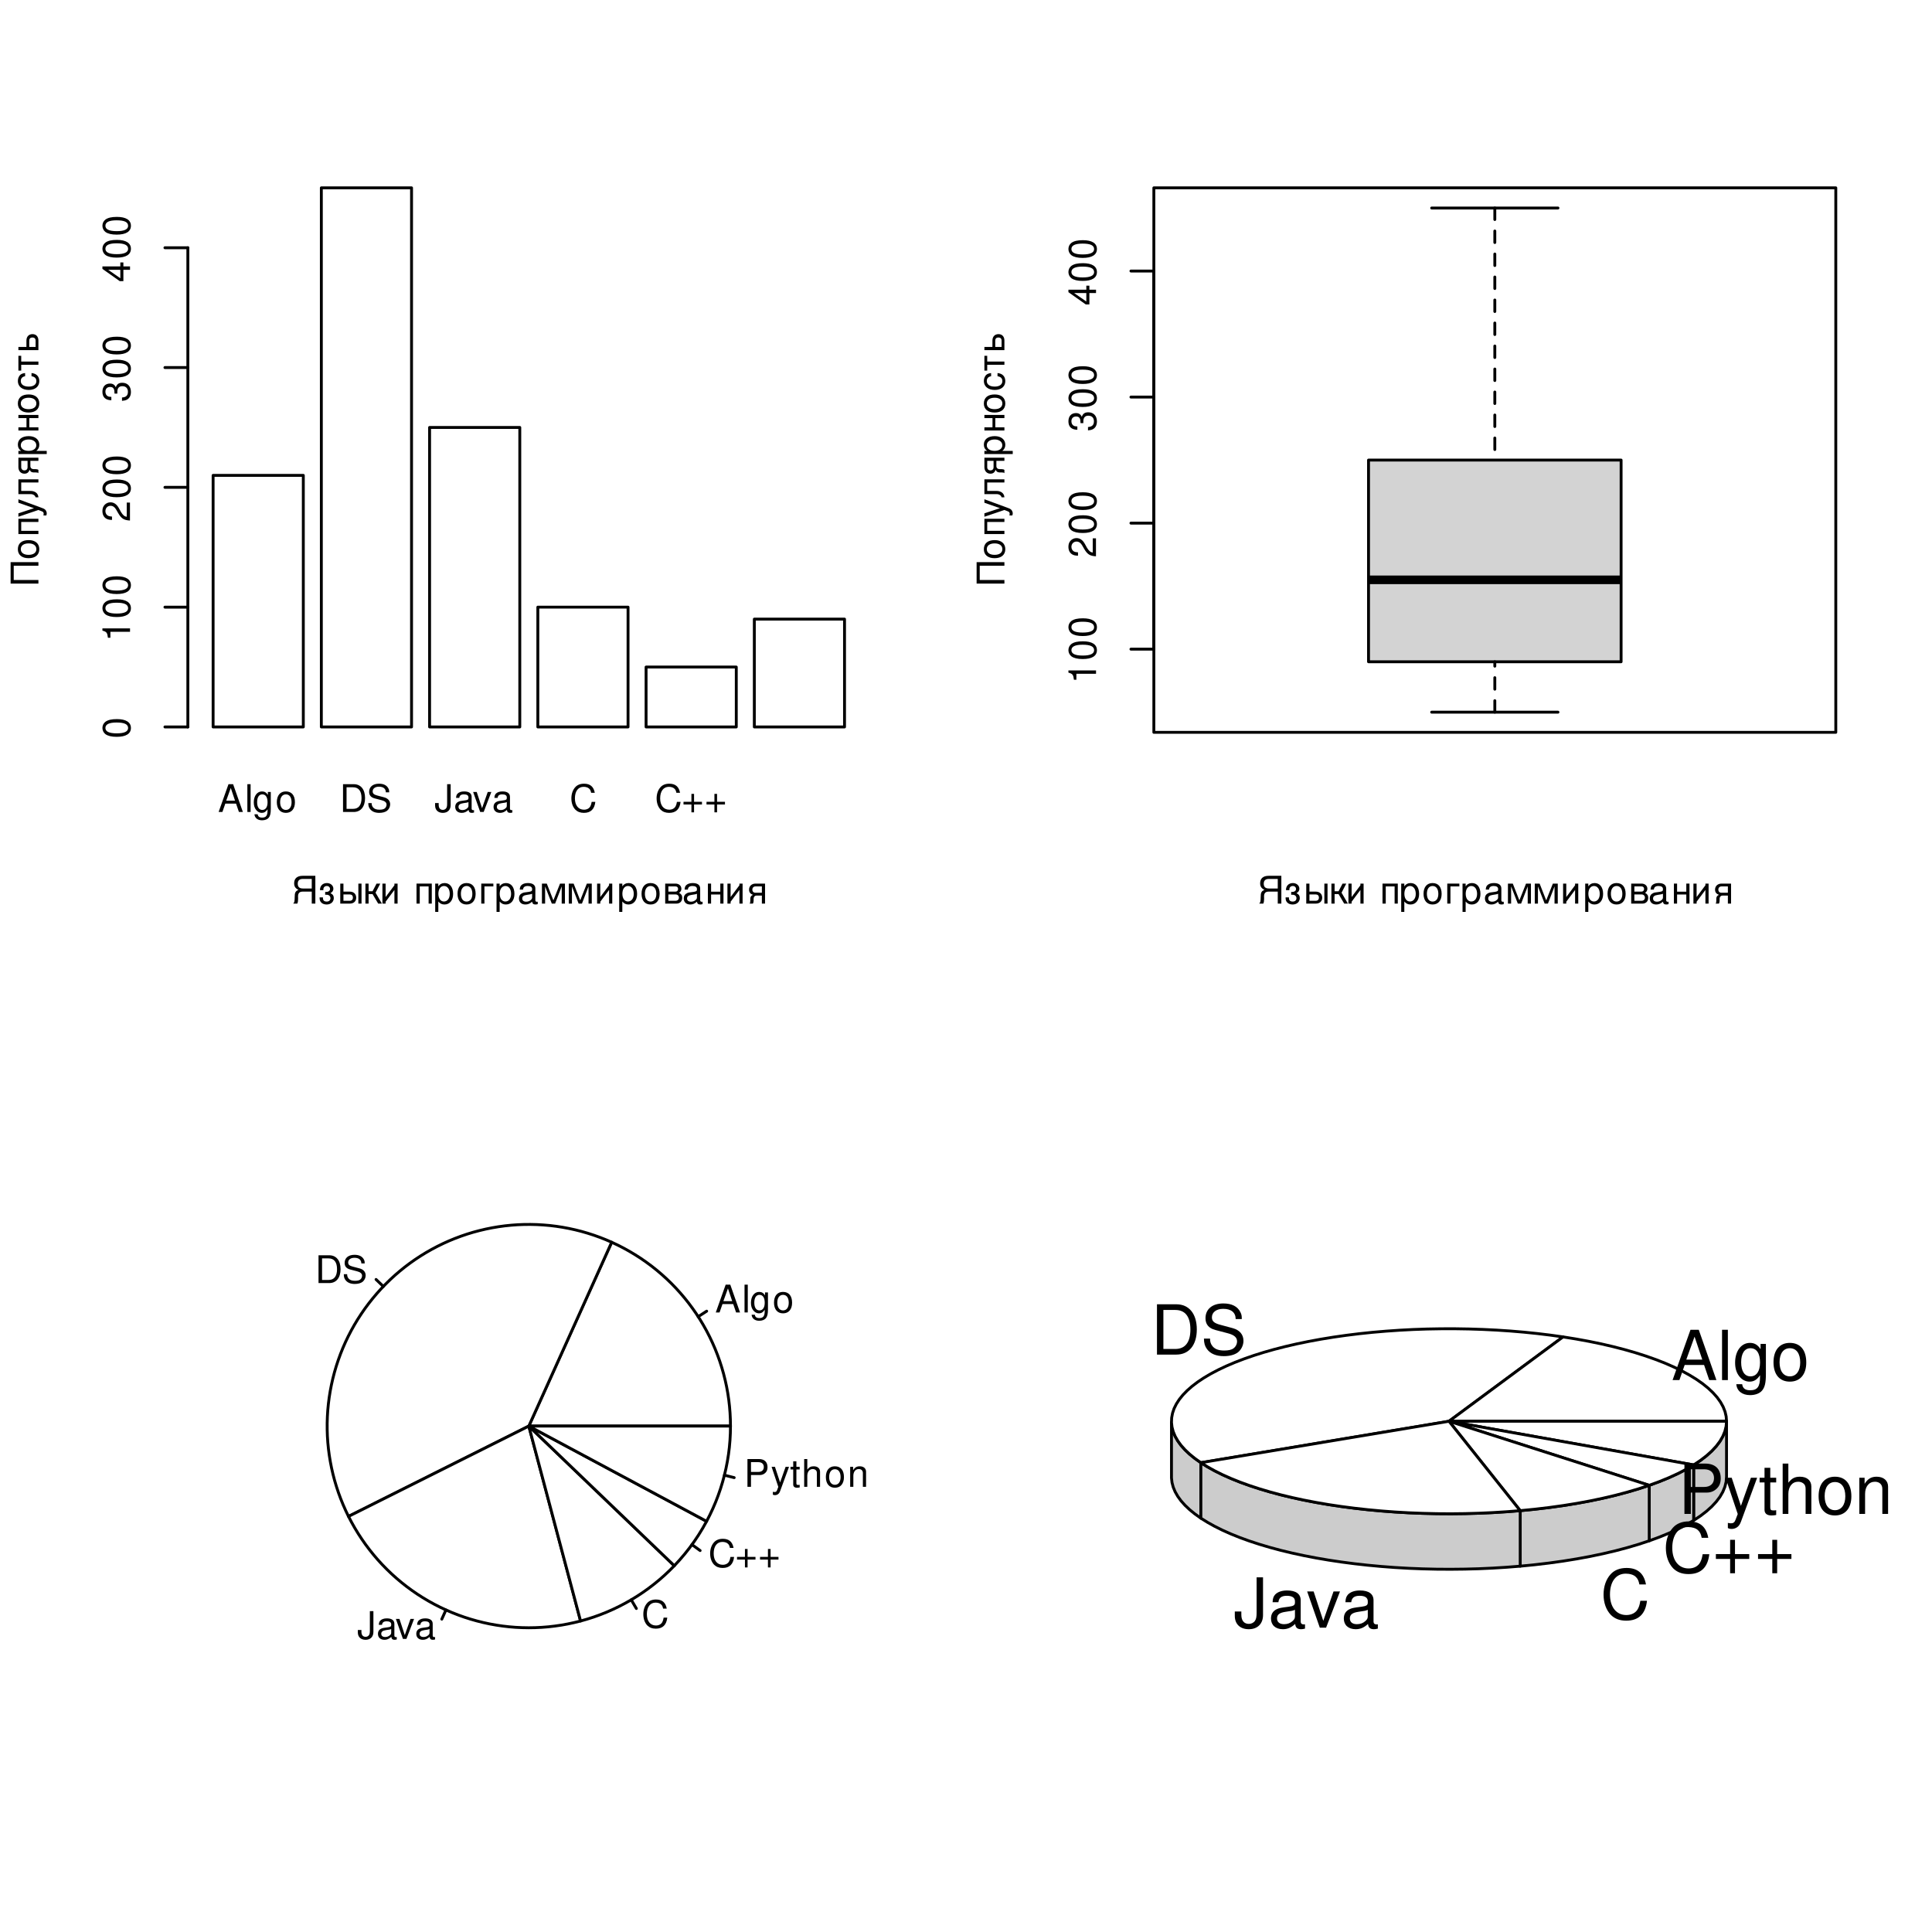 <?xml version="1.0" encoding="UTF-8"?>
<svg xmlns="http://www.w3.org/2000/svg" xmlns:xlink="http://www.w3.org/1999/xlink" width="504" height="504" viewBox="0 0 504 504">
<defs>
<g>
<g id="glyph-0-0">
</g>
<g id="glyph-0-1">
<path d="M 4.719 -2.188 L 5.469 0 L 6.5 0 L 3.953 -7.25 L 2.75 -7.25 L 0.172 0 L 1.156 0 L 1.922 -2.188 Z M 4.453 -2.953 L 2.156 -2.953 L 3.344 -6.266 Z M 4.453 -2.953 "/>
</g>
<g id="glyph-0-2">
<path d="M 1.516 -7.25 L 0.672 -7.25 L 0.672 0 L 1.516 0 Z M 1.516 -7.25 "/>
</g>
<g id="glyph-0-3">
<path d="M 4.016 -5.219 L 4.016 -4.453 C 3.609 -5.094 3.141 -5.359 2.484 -5.359 C 1.219 -5.359 0.344 -4.188 0.344 -2.516 C 0.344 -1.641 0.562 -1 1 -0.484 C 1.391 -0.016 1.891 0.234 2.422 0.234 C 3.062 0.234 3.5 -0.047 3.938 -0.703 L 3.938 -0.438 C 3.938 0.953 3.547 1.469 2.516 1.469 C 1.812 1.469 1.438 1.188 1.359 0.594 L 0.516 0.594 C 0.594 1.562 1.359 2.172 2.5 2.172 C 3.266 2.172 3.906 1.922 4.234 1.5 C 4.641 1.016 4.781 0.375 4.781 -0.859 L 4.781 -5.219 Z M 2.562 -4.594 C 3.438 -4.594 3.938 -3.859 3.938 -2.531 C 3.938 -1.281 3.438 -0.531 2.562 -0.531 C 1.719 -0.531 1.219 -1.281 1.219 -2.562 C 1.219 -3.844 1.719 -4.594 2.562 -4.594 Z M 2.562 -4.594 "/>
</g>
<g id="glyph-0-4">
<path d="M 2.703 -5.359 C 1.234 -5.359 0.359 -4.312 0.359 -2.562 C 0.359 -0.812 1.234 0.234 2.719 0.234 C 4.188 0.234 5.078 -0.812 5.078 -2.531 C 5.078 -4.344 4.219 -5.359 2.703 -5.359 Z M 2.719 -4.594 C 3.656 -4.594 4.203 -3.828 4.203 -2.531 C 4.203 -1.297 3.641 -0.531 2.719 -0.531 C 1.797 -0.531 1.219 -1.297 1.219 -2.562 C 1.219 -3.828 1.797 -4.594 2.719 -4.594 Z M 2.719 -4.594 "/>
</g>
<g id="glyph-0-5">
<path d="M 0.891 0 L 3.688 0 C 5.516 0 6.641 -1.375 6.641 -3.641 C 6.641 -5.875 5.531 -7.25 3.688 -7.25 L 0.891 -7.25 Z M 1.812 -0.812 L 1.812 -6.438 L 3.516 -6.438 C 4.953 -6.438 5.719 -5.469 5.719 -3.625 C 5.719 -1.781 4.953 -0.812 3.516 -0.812 Z M 1.812 -0.812 "/>
</g>
<g id="glyph-0-6">
<path d="M 5.938 -5.125 C 5.938 -5.625 5.906 -5.766 5.75 -6.094 C 5.344 -6.938 4.5 -7.375 3.281 -7.375 C 1.688 -7.375 0.703 -6.562 0.703 -5.25 C 0.703 -4.359 1.172 -3.797 2.125 -3.547 L 3.922 -3.078 C 4.844 -2.844 5.25 -2.469 5.25 -1.906 C 5.25 -1.516 5.047 -1.109 4.734 -0.891 C 4.453 -0.688 3.984 -0.594 3.406 -0.594 C 2.609 -0.594 2.078 -0.781 1.734 -1.188 C 1.469 -1.516 1.344 -1.859 1.359 -2.312 L 0.484 -2.312 C 0.484 -1.641 0.609 -1.203 0.906 -0.812 C 1.406 -0.125 2.234 0.234 3.344 0.234 C 4.203 0.234 4.922 0.031 5.391 -0.328 C 5.875 -0.719 6.188 -1.359 6.188 -1.984 C 6.188 -2.891 5.625 -3.547 4.641 -3.812 L 2.812 -4.297 C 1.938 -4.531 1.625 -4.812 1.625 -5.375 C 1.625 -6.109 2.266 -6.594 3.25 -6.594 C 4.406 -6.594 5.047 -6.078 5.062 -5.125 Z M 5.938 -5.125 "/>
</g>
<g id="glyph-0-7">
<path d="M 3.312 -7.25 L 3.312 -2.156 C 3.312 -1.578 3.25 -1.25 3.078 -1 C 2.906 -0.719 2.562 -0.547 2.203 -0.547 C 1.5 -0.547 1.109 -1.016 1.109 -1.859 L 1.109 -2.328 L 0.172 -2.328 L 0.172 -1.688 C 0.172 -0.516 0.953 0.234 2.188 0.234 C 3.453 0.234 4.234 -0.562 4.234 -1.812 L 4.234 -7.25 Z M 3.312 -7.25 "/>
</g>
<g id="glyph-0-8">
<path d="M 5.328 -0.484 C 5.234 -0.469 5.203 -0.469 5.141 -0.469 C 4.859 -0.469 4.703 -0.609 4.703 -0.875 L 4.703 -3.938 C 4.703 -4.859 4.016 -5.359 2.734 -5.359 C 1.969 -5.359 1.359 -5.141 1 -4.75 C 0.766 -4.484 0.672 -4.188 0.641 -3.672 L 1.484 -3.672 C 1.547 -4.312 1.938 -4.594 2.703 -4.594 C 3.469 -4.594 3.875 -4.312 3.875 -3.828 L 3.875 -3.609 C 3.859 -3.25 3.688 -3.109 3 -3.031 C 1.828 -2.875 1.656 -2.844 1.328 -2.703 C 0.734 -2.453 0.422 -1.984 0.422 -1.312 C 0.422 -0.375 1.078 0.234 2.125 0.234 C 2.781 0.234 3.312 0 3.906 -0.531 C 3.969 0 4.219 0.234 4.75 0.234 C 4.938 0.234 5.047 0.203 5.328 0.141 Z M 3.875 -1.641 C 3.875 -1.359 3.797 -1.188 3.547 -0.969 C 3.203 -0.656 2.797 -0.5 2.312 -0.5 C 1.656 -0.5 1.281 -0.812 1.281 -1.328 C 1.281 -1.875 1.641 -2.156 2.531 -2.297 C 3.422 -2.406 3.594 -2.453 3.875 -2.578 Z M 3.875 -1.641 "/>
</g>
<g id="glyph-0-9">
<path d="M 2.844 0 L 4.844 -5.219 L 3.906 -5.219 L 2.422 -0.984 L 1.031 -5.219 L 0.094 -5.219 L 1.938 0 Z M 2.844 0 "/>
</g>
<g id="glyph-0-10">
<path d="M 6.594 -5 C 6.297 -6.594 5.391 -7.375 3.797 -7.375 C 2.812 -7.375 2.031 -7.062 1.5 -6.469 C 0.844 -5.75 0.484 -4.719 0.484 -3.547 C 0.484 -2.344 0.844 -1.328 1.516 -0.609 C 2.094 -0.047 2.812 0.234 3.75 0.234 C 5.531 0.234 6.516 -0.734 6.734 -2.641 L 5.781 -2.641 C 5.703 -2.156 5.609 -1.812 5.453 -1.516 C 5.156 -0.922 4.531 -0.594 3.766 -0.594 C 2.312 -0.594 1.406 -1.734 1.406 -3.547 C 1.406 -5.422 2.266 -6.562 3.688 -6.562 C 4.266 -6.562 4.812 -6.391 5.109 -6.094 C 5.391 -5.859 5.531 -5.547 5.641 -5 Z M 6.594 -5 "/>
</g>
<g id="glyph-0-11">
<path d="M 5.312 -2.656 L 3.25 -2.656 L 3.25 -4.719 L 2.562 -4.719 L 2.562 -2.656 L 0.5 -2.656 L 0.5 -1.953 L 2.562 -1.953 L 2.562 0.094 L 3.25 0.094 L 3.25 -1.953 L 5.312 -1.953 Z M 5.312 -2.656 "/>
</g>
<g id="glyph-0-12">
<path d="M 5.375 -3.125 L 5.375 0 L 6.312 0 L 6.312 -7.25 L 3 -7.25 C 1.578 -7.25 0.781 -6.562 0.781 -5.312 C 0.781 -4.469 1.109 -3.984 1.906 -3.578 C 1.109 -3.25 0.922 -2.875 0.922 -1.688 C 0.906 -0.531 0.859 -0.328 0.531 0 L 1.609 0 C 1.75 -0.344 1.812 -0.656 1.812 -1.188 L 1.812 -1.516 C 1.797 -1.656 1.797 -1.766 1.797 -1.844 C 1.797 -2.734 2.172 -3.125 3 -3.125 Z M 5.375 -3.938 L 3.141 -3.938 C 2.156 -3.938 1.719 -4.328 1.719 -5.203 C 1.719 -5.625 1.844 -5.953 2.094 -6.156 C 2.328 -6.359 2.625 -6.438 3.141 -6.438 L 5.375 -6.438 Z M 5.375 -3.938 "/>
</g>
<g id="glyph-0-13">
<path d="M 0.422 -1.625 L 0.422 -1.406 C 0.422 -0.406 1.141 0.234 2.266 0.234 C 3.359 0.234 4.125 -0.469 4.125 -1.438 C 4.125 -2.047 3.844 -2.453 3.25 -2.719 C 3.766 -3 4.016 -3.391 4.016 -3.875 C 4.016 -4.719 3.281 -5.359 2.312 -5.359 C 1.734 -5.359 1.234 -5.141 0.922 -4.766 C 0.703 -4.516 0.531 -4.047 0.531 -3.734 L 0.531 -3.5 L 1.406 -3.5 L 1.406 -3.734 C 1.406 -4.234 1.781 -4.594 2.297 -4.594 C 2.797 -4.594 3.141 -4.266 3.141 -3.797 C 3.141 -3.625 3.078 -3.453 2.984 -3.359 C 2.812 -3.172 2.484 -3.047 2.234 -3.047 L 1.875 -3.047 L 1.875 -2.312 L 2.234 -2.312 C 2.844 -2.312 3.25 -1.953 3.25 -1.406 C 3.25 -0.859 2.875 -0.531 2.266 -0.531 C 1.625 -0.531 1.297 -0.844 1.297 -1.406 L 1.297 -1.625 Z M 0.422 -1.625 "/>
</g>
<g id="glyph-0-14">
<path d="M 0.812 0 L 3.297 0 C 4.312 0 4.969 -0.594 4.969 -1.531 C 4.969 -2.516 4.312 -3.125 3.297 -3.125 L 1.641 -3.125 L 1.641 -5.219 L 0.812 -5.219 Z M 1.641 -0.734 L 1.641 -2.391 L 3.281 -2.391 C 3.797 -2.391 4.109 -2.094 4.109 -1.562 C 4.109 -1.031 3.797 -0.734 3.281 -0.734 Z M 5.531 0 L 6.359 0 L 6.359 -5.219 L 5.531 -5.219 Z M 5.531 0 "/>
</g>
<g id="glyph-0-15">
<path d="M 0.375 0 L 1.203 0 L 1.203 -2.484 L 2.234 -2.484 L 3.703 0 L 4.672 0 L 3.016 -2.844 L 4.25 -5.219 L 3.281 -5.219 L 2.234 -3.219 L 1.203 -3.219 L 1.203 -5.219 L 0.375 -5.219 Z M 0.375 0 "/>
</g>
<g id="glyph-0-16">
<path d="M 0.812 0 L 1.641 0 L 1.641 -0.484 L 3.938 -3.562 L 3.938 0 L 4.766 0 L 4.766 -5.219 L 3.938 -5.219 L 3.938 -4.781 L 1.641 -1.719 L 1.641 -5.219 L 0.812 -5.219 Z M 0.812 0 "/>
</g>
<g id="glyph-0-17">
</g>
<g id="glyph-0-18">
<path d="M 0.703 0 L 1.547 0 L 1.547 -4.484 L 3.859 -4.484 L 3.859 0 L 4.688 0 L 4.688 -5.219 L 0.703 -5.219 Z M 0.703 0 "/>
</g>
<g id="glyph-0-19">
<path d="M 0.578 2.172 L 1.391 2.172 L 1.391 -0.547 C 1.828 -0.016 2.312 0.234 3 0.234 C 4.359 0.234 5.25 -0.859 5.25 -2.516 C 5.25 -4.281 4.406 -5.359 3.031 -5.359 C 2.344 -5.359 1.766 -5.062 1.391 -4.484 L 1.391 -5.219 L 0.578 -5.219 Z M 2.859 -4.594 C 3.781 -4.594 4.375 -3.781 4.375 -2.531 C 4.375 -1.359 3.766 -0.547 2.859 -0.547 C 1.984 -0.547 1.406 -1.344 1.406 -2.562 C 1.406 -3.797 1.984 -4.594 2.859 -4.594 Z M 2.859 -4.594 "/>
</g>
<g id="glyph-0-20">
<path d="M 2.75 -5.359 C 1.281 -5.359 0.406 -4.312 0.406 -2.562 C 0.406 -0.812 1.281 0.234 2.766 0.234 C 4.234 0.234 5.125 -0.812 5.125 -2.531 C 5.125 -4.344 4.266 -5.359 2.75 -5.359 Z M 2.766 -4.594 C 3.703 -4.594 4.266 -3.828 4.266 -2.531 C 4.266 -1.297 3.688 -0.531 2.766 -0.531 C 1.844 -0.531 1.281 -1.297 1.281 -2.562 C 1.281 -3.828 1.844 -4.594 2.766 -4.594 Z M 2.766 -4.594 "/>
</g>
<g id="glyph-0-21">
<path d="M 0.594 0 L 1.422 0 L 1.422 -4.484 L 3.75 -4.484 L 3.75 -5.219 L 0.594 -5.219 Z M 0.594 0 "/>
</g>
<g id="glyph-0-22">
<path d="M 5.328 -0.5 C 5.25 -0.484 5.203 -0.469 5.125 -0.469 C 4.859 -0.469 4.703 -0.609 4.703 -0.875 L 4.703 -3.938 C 4.703 -4.859 4.016 -5.359 2.734 -5.359 C 1.969 -5.359 1.359 -5.141 1 -4.75 C 0.766 -4.484 0.672 -4.188 0.641 -3.656 L 1.484 -3.656 C 1.547 -4.297 1.938 -4.594 2.703 -4.594 C 3.453 -4.594 3.859 -4.312 3.859 -3.812 L 3.859 -3.656 C 3.859 -3.281 3.672 -3.172 3 -3.062 C 1.828 -2.922 1.656 -2.891 1.328 -2.75 C 0.734 -2.484 0.422 -2.016 0.422 -1.344 C 0.422 -0.375 1.062 0.234 2.109 0.234 C 2.766 0.234 3.281 0.016 3.859 -0.5 C 3.922 0 4.188 0.234 4.734 0.234 C 4.922 0.234 5.047 0.203 5.328 0.141 Z M 3.859 -1.625 C 3.859 -1.359 3.781 -1.188 3.547 -0.969 C 3.203 -0.656 2.781 -0.5 2.312 -0.5 C 1.656 -0.5 1.281 -0.812 1.281 -1.328 C 1.281 -1.875 1.641 -2.156 2.531 -2.281 C 3.422 -2.406 3.594 -2.453 3.859 -2.562 Z M 3.859 -1.625 "/>
</g>
<g id="glyph-0-23">
<path d="M 0.422 0 L 1.25 0 L 1.25 -4.484 L 3 0 L 3.859 0 L 5.578 -4.484 L 5.578 0 L 6.422 0 L 6.422 -5.219 L 5.141 -5.219 L 3.406 -0.844 L 1.688 -5.219 L 0.422 -5.219 Z M 0.422 0 "/>
</g>
<g id="glyph-0-24">
<path d="M 0.578 0 L 3.516 0 C 4.422 0 5.016 -0.594 5.016 -1.516 C 5.016 -2.125 4.797 -2.484 4.203 -2.797 C 4.625 -3.109 4.797 -3.438 4.797 -3.875 C 4.797 -4.656 4.156 -5.219 3.266 -5.219 L 0.578 -5.219 Z M 1.406 -0.734 L 1.406 -2.391 L 3.266 -2.391 C 3.797 -2.391 4.156 -2.062 4.156 -1.547 C 4.156 -1.062 3.797 -0.734 3.266 -0.734 Z M 1.406 -3.125 L 1.406 -4.484 L 3.266 -4.484 C 3.688 -4.484 3.938 -4.234 3.938 -3.812 C 3.938 -3.406 3.656 -3.125 3.266 -3.125 Z M 1.406 -3.125 "/>
</g>
<g id="glyph-0-25">
<path d="M 0.719 0 L 1.547 0 L 1.547 -2.375 L 3.953 -2.375 L 3.953 0 L 4.781 0 L 4.781 -5.219 L 3.953 -5.219 L 3.953 -3.109 L 1.547 -3.109 L 1.547 -5.219 L 0.719 -5.219 Z M 0.719 0 "/>
</g>
<g id="glyph-0-26">
<path d="M 3.797 0 L 4.625 0 L 4.625 -5.219 L 2.141 -5.219 C 1.141 -5.219 0.453 -4.562 0.453 -3.656 C 0.453 -2.969 0.75 -2.562 1.469 -2.281 C 1.016 -2.094 0.797 -1.797 0.781 -1.297 L 0.781 -0.734 C 0.766 -0.266 0.734 -0.125 0.578 0 L 1.438 0 C 1.562 -0.125 1.625 -0.375 1.641 -0.734 L 1.641 -1.297 C 1.656 -1.766 1.938 -2.078 2.359 -2.094 L 3.797 -2.094 Z M 3.797 -2.828 L 2.141 -2.828 C 1.625 -2.828 1.312 -3.141 1.312 -3.656 C 1.312 -4.156 1.641 -4.484 2.141 -4.484 L 3.797 -4.484 Z M 3.797 -2.828 "/>
</g>
<g id="glyph-0-27">
<path d="M 1.828 -3.078 L 4.109 -3.078 C 4.672 -3.078 5.125 -3.25 5.516 -3.594 C 5.953 -3.984 6.141 -4.453 6.141 -5.125 C 6.141 -6.484 5.328 -7.25 3.906 -7.25 L 0.906 -7.25 L 0.906 0 L 1.828 0 Z M 1.828 -3.891 L 1.828 -6.438 L 3.766 -6.438 C 4.641 -6.438 5.172 -5.969 5.172 -5.172 C 5.172 -4.375 4.641 -3.891 3.766 -3.891 Z M 1.828 -3.891 "/>
</g>
<g id="glyph-0-28">
<path d="M 3.859 -5.219 L 2.422 -1.156 L 1.078 -5.219 L 0.203 -5.219 L 1.953 0.016 L 1.641 0.844 C 1.5 1.219 1.328 1.359 0.969 1.359 C 0.844 1.359 0.719 1.328 0.531 1.297 L 0.531 2.047 C 0.703 2.125 0.875 2.172 1.094 2.172 C 1.359 2.172 1.656 2.078 1.875 1.922 C 2.125 1.734 2.281 1.516 2.438 1.094 L 4.75 -5.219 Z M 3.859 -5.219 "/>
</g>
<g id="glyph-0-29">
<path d="M 2.531 -5.219 L 1.672 -5.219 L 1.672 -6.656 L 0.844 -6.656 L 0.844 -5.219 L 0.141 -5.219 L 0.141 -4.531 L 0.844 -4.531 L 0.844 -0.594 C 0.844 -0.062 1.203 0.234 1.844 0.234 C 2.062 0.234 2.25 0.203 2.531 0.156 L 2.531 -0.531 C 2.406 -0.5 2.297 -0.5 2.125 -0.5 C 1.766 -0.5 1.672 -0.594 1.672 -0.969 L 1.672 -4.531 L 2.531 -4.531 Z M 2.531 -5.219 "/>
</g>
<g id="glyph-0-30">
<path d="M 0.703 -7.25 L 0.703 0 L 1.516 0 L 1.516 -2.875 C 1.516 -3.938 2.078 -4.641 2.938 -4.641 C 3.219 -4.641 3.469 -4.562 3.672 -4.406 C 3.906 -4.234 4.016 -3.984 4.016 -3.609 L 4.016 0 L 4.844 0 L 4.844 -3.938 C 4.844 -4.812 4.203 -5.359 3.188 -5.359 C 2.453 -5.359 2.016 -5.141 1.516 -4.5 L 1.516 -7.25 Z M 0.703 -7.25 "/>
</g>
<g id="glyph-0-31">
<path d="M 0.703 -5.219 L 0.703 0 L 1.531 0 L 1.531 -2.875 C 1.531 -3.938 2.094 -4.641 2.953 -4.641 C 3.609 -4.641 4.016 -4.234 4.016 -3.609 L 4.016 0 L 4.844 0 L 4.844 -3.938 C 4.844 -4.812 4.203 -5.359 3.188 -5.359 C 2.422 -5.359 1.922 -5.062 1.469 -4.344 L 1.469 -5.219 Z M 0.703 -5.219 "/>
</g>
<g id="glyph-1-0">
</g>
<g id="glyph-1-1">
<path d="M -6.438 -1.719 L -6.438 -5.438 L 0 -5.438 L 0 -6.375 L -7.25 -6.375 L -7.25 -0.781 L 0 -0.781 L 0 -1.719 Z M -6.438 -1.719 "/>
</g>
<g id="glyph-1-2">
<path d="M -5.359 -2.75 C -5.359 -1.281 -4.312 -0.406 -2.562 -0.406 C -0.812 -0.406 0.234 -1.281 0.234 -2.766 C 0.234 -4.234 -0.812 -5.125 -2.531 -5.125 C -4.344 -5.125 -5.359 -4.266 -5.359 -2.75 Z M -4.594 -2.766 C -4.594 -3.703 -3.828 -4.266 -2.531 -4.266 C -1.297 -4.266 -0.531 -3.688 -0.531 -2.766 C -0.531 -1.844 -1.297 -1.281 -2.562 -1.281 C -3.828 -1.281 -4.594 -1.844 -4.594 -2.766 Z M -4.594 -2.766 "/>
</g>
<g id="glyph-1-3">
<path d="M 0 -0.703 L 0 -1.547 L -4.484 -1.547 L -4.484 -3.859 L 0 -3.859 L 0 -4.688 L -5.219 -4.688 L -5.219 -0.703 Z M 0 -0.703 "/>
</g>
<g id="glyph-1-4">
<path d="M -5.219 -3.875 L -1.156 -2.453 L -5.219 -1.109 L -5.219 -0.219 L 0 -1.984 L 0.844 -1.656 C 1.234 -1.516 1.375 -1.344 1.375 -1 C 1.375 -0.859 1.359 -0.734 1.297 -0.562 L 2.062 -0.562 C 2.141 -0.734 2.172 -0.891 2.172 -1.109 C 2.172 -1.391 2.078 -1.656 1.922 -1.891 C 1.734 -2.141 1.516 -2.297 1.094 -2.453 L -5.219 -4.781 Z M -5.219 -3.875 "/>
</g>
<g id="glyph-1-5">
<path d="M 0 -4.156 L 0 -4.984 L -5.219 -4.984 L -5.219 -1.125 L -1.984 -1.125 C -1.359 -1.109 -0.844 -0.766 -0.734 -0.281 L 0 -0.281 C -0.047 -1.328 -0.891 -1.984 -2.156 -1.953 L -4.484 -1.953 L -4.484 -4.156 Z M 0 -4.156 "/>
</g>
<g id="glyph-1-6">
<path d="M 0 -3.797 L 0 -4.625 L -5.219 -4.625 L -5.219 -2.141 C -5.219 -1.141 -4.562 -0.453 -3.656 -0.453 C -2.969 -0.453 -2.562 -0.75 -2.281 -1.469 C -2.094 -1.016 -1.797 -0.797 -1.297 -0.781 L -0.734 -0.781 C -0.266 -0.766 -0.125 -0.734 0 -0.578 L 0 -1.438 C -0.125 -1.562 -0.375 -1.625 -0.734 -1.641 L -1.297 -1.641 C -1.766 -1.656 -2.078 -1.938 -2.094 -2.359 L -2.094 -3.797 Z M -2.828 -3.797 L -2.828 -2.141 C -2.828 -1.625 -3.141 -1.312 -3.656 -1.312 C -4.156 -1.312 -4.484 -1.641 -4.484 -2.141 L -4.484 -3.797 Z M -2.828 -3.797 "/>
</g>
<g id="glyph-1-7">
<path d="M 2.172 -0.578 L 2.172 -1.391 L -0.547 -1.391 C -0.016 -1.828 0.234 -2.312 0.234 -3 C 0.234 -4.359 -0.859 -5.25 -2.516 -5.25 C -4.281 -5.25 -5.359 -4.406 -5.359 -3.031 C -5.359 -2.344 -5.062 -1.766 -4.484 -1.391 L -5.219 -1.391 L -5.219 -0.578 Z M -4.594 -2.859 C -4.594 -3.781 -3.781 -4.375 -2.531 -4.375 C -1.359 -4.375 -0.547 -3.766 -0.547 -2.859 C -0.547 -1.984 -1.344 -1.406 -2.562 -1.406 C -3.797 -1.406 -4.594 -1.984 -4.594 -2.859 Z M -4.594 -2.859 "/>
</g>
<g id="glyph-1-8">
<path d="M 0 -0.719 L 0 -1.547 L -2.375 -1.547 L -2.375 -3.953 L 0 -3.953 L 0 -4.781 L -5.219 -4.781 L -5.219 -3.953 L -3.109 -3.953 L -3.109 -1.547 L -5.219 -1.547 L -5.219 -0.719 Z M 0 -0.719 "/>
</g>
<g id="glyph-1-9">
<path d="M -3.469 -4.703 C -3.969 -4.641 -4.297 -4.547 -4.594 -4.344 C -5.078 -3.984 -5.359 -3.359 -5.359 -2.625 C -5.359 -1.219 -4.25 -0.297 -2.516 -0.297 C -0.844 -0.297 0.234 -1.188 0.234 -2.594 C 0.234 -3.828 -0.516 -4.594 -1.797 -4.703 L -1.797 -3.875 C -0.953 -3.75 -0.531 -3.312 -0.531 -2.609 C -0.531 -1.719 -1.281 -1.172 -2.516 -1.172 C -3.828 -1.172 -4.594 -1.719 -4.594 -2.625 C -4.594 -3.328 -4.188 -3.766 -3.469 -3.875 Z M -3.469 -4.703 "/>
</g>
<g id="glyph-1-10">
<path d="M 0 -1.859 L 0 -2.703 L -4.484 -2.703 L -4.484 -4.203 L -5.219 -4.203 L -5.219 -0.344 L -4.484 -0.344 L -4.484 -1.859 Z M 0 -1.859 "/>
</g>
<g id="glyph-1-11">
<path d="M 0 -0.688 L 0 -3.188 C 0 -4.203 -0.594 -4.859 -1.531 -4.859 C -2.516 -4.859 -3.125 -4.203 -3.125 -3.172 L -3.125 -1.516 L -5.219 -1.516 L -5.219 -0.688 Z M -0.734 -1.516 L -2.391 -1.516 L -2.391 -3.156 C -2.391 -3.688 -2.094 -3.984 -1.562 -3.984 C -1.031 -3.984 -0.734 -3.688 -0.734 -3.156 Z M -0.734 -1.516 "/>
</g>
<g id="glyph-1-12">
<path d="M -7.203 -2.734 C -7.203 -2.078 -6.891 -1.484 -6.406 -1.109 C -5.766 -0.656 -4.812 -0.422 -3.484 -0.422 C -1.062 -0.422 0.234 -1.219 0.234 -2.734 C 0.234 -4.234 -1.062 -5.047 -3.422 -5.047 C -4.812 -5.047 -5.75 -4.828 -6.406 -4.359 C -6.906 -3.984 -7.203 -3.406 -7.203 -2.734 Z M -6.422 -2.734 C -6.422 -3.688 -5.453 -4.156 -3.5 -4.156 C -1.453 -4.156 -0.5 -3.688 -0.5 -2.719 C -0.5 -1.797 -1.5 -1.328 -3.469 -1.328 C -5.453 -1.328 -6.422 -1.797 -6.422 -2.734 Z M -6.422 -2.734 "/>
</g>
<g id="glyph-1-13">
<path d="M -5.125 -2.578 L 0 -2.578 L 0 -3.453 L -7.203 -3.453 L -7.203 -2.875 C -6.094 -2.562 -5.938 -2.375 -5.766 -1.016 L -5.125 -1.016 Z M -5.125 -2.578 "/>
</g>
<g id="glyph-1-14">
<path d="M -0.859 -5.031 L -0.859 -1.328 C -1.469 -1.406 -1.844 -1.734 -2.375 -2.594 L -2.922 -3.594 C -3.469 -4.578 -4.203 -5.094 -5.094 -5.094 C -5.688 -5.094 -6.25 -4.844 -6.641 -4.422 C -7.016 -4.016 -7.203 -3.5 -7.203 -2.828 C -7.203 -1.938 -6.875 -1.266 -6.266 -0.875 C -5.875 -0.625 -5.438 -0.516 -4.703 -0.5 L -4.703 -1.375 C -5.203 -1.406 -5.484 -1.469 -5.719 -1.578 C -6.156 -1.812 -6.422 -2.266 -6.422 -2.797 C -6.422 -3.594 -5.859 -4.188 -5.078 -4.188 C -4.5 -4.188 -4 -3.859 -3.641 -3.234 L -3.109 -2.312 C -2.266 -0.844 -1.578 -0.422 -0.016 -0.344 L -0.016 -5.031 Z M -0.859 -5.031 "/>
</g>
<g id="glyph-1-15">
<path d="M -3.312 -2.203 L -3.312 -2.672 C -3.312 -3.641 -2.859 -4.141 -2 -4.141 C -1.094 -4.141 -0.547 -3.594 -0.547 -2.688 C -0.547 -1.719 -1.031 -1.25 -2.094 -1.188 L -2.094 -0.312 C -1.516 -0.359 -1.141 -0.453 -0.812 -0.625 C -0.125 -1 0.234 -1.688 0.234 -2.641 C 0.234 -4.094 -0.641 -5.031 -2.016 -5.031 C -2.922 -5.031 -3.422 -4.688 -3.719 -3.844 C -3.984 -4.5 -4.484 -4.828 -5.219 -4.828 C -6.453 -4.828 -7.203 -4.016 -7.203 -2.672 C -7.203 -1.25 -6.406 -0.5 -4.875 -0.469 L -4.875 -1.344 C -5.312 -1.359 -5.562 -1.391 -5.781 -1.5 C -6.188 -1.703 -6.422 -2.141 -6.422 -2.688 C -6.422 -3.469 -5.969 -3.938 -5.188 -3.938 C -4.672 -3.938 -4.375 -3.75 -4.203 -3.359 C -4.094 -3.125 -4.062 -2.812 -4.047 -2.203 Z M -3.312 -2.203 "/>
</g>
<g id="glyph-1-16">
<path d="M -1.734 -3.25 L 0 -3.25 L 0 -4.125 L -1.734 -4.125 L -1.734 -5.172 L -2.531 -5.172 L -2.531 -4.125 L -7.203 -4.125 L -7.203 -3.484 L -2.672 -0.281 L -1.734 -0.281 Z M -2.531 -3.25 L -2.531 -1.047 L -5.703 -3.25 Z M -2.531 -3.25 "/>
</g>
<g id="glyph-2-0">
</g>
<g id="glyph-2-1">
<path d="M 8.531 -3.938 L 9.875 0 L 11.75 0 L 7.141 -13.125 L 4.984 -13.125 L 0.312 0 L 2.094 0 L 3.469 -3.938 Z M 8.062 -5.344 L 3.891 -5.344 L 6.047 -11.328 Z M 8.062 -5.344 "/>
</g>
<g id="glyph-2-2">
<path d="M 2.734 -13.125 L 1.219 -13.125 L 1.219 0 L 2.734 0 Z M 2.734 -13.125 "/>
</g>
<g id="glyph-2-3">
<path d="M 7.266 -9.438 L 7.266 -8.062 C 6.516 -9.203 5.688 -9.703 4.5 -9.703 C 2.219 -9.703 0.625 -7.578 0.625 -4.547 C 0.625 -2.969 1.016 -1.812 1.812 -0.859 C 2.516 -0.031 3.422 0.406 4.391 0.406 C 5.531 0.406 6.344 -0.094 7.125 -1.281 L 7.125 -0.797 C 7.125 1.734 6.422 2.656 4.547 2.656 C 3.281 2.656 2.609 2.156 2.469 1.078 L 0.938 1.078 C 1.078 2.828 2.469 3.922 4.516 3.922 C 5.906 3.922 7.062 3.469 7.672 2.719 C 8.391 1.844 8.656 0.672 8.656 -1.547 L 8.656 -9.438 Z M 4.641 -8.312 C 6.234 -8.312 7.125 -6.984 7.125 -4.594 C 7.125 -2.297 6.203 -0.969 4.641 -0.969 C 3.094 -0.969 2.203 -2.328 2.203 -4.641 C 2.203 -6.953 3.094 -8.312 4.641 -8.312 Z M 4.641 -8.312 "/>
</g>
<g id="glyph-2-4">
<path d="M 4.891 -9.703 C 2.234 -9.703 0.641 -7.812 0.641 -4.641 C 0.641 -1.453 2.234 0.406 4.906 0.406 C 7.578 0.406 9.188 -1.469 9.188 -4.578 C 9.188 -7.844 7.625 -9.703 4.891 -9.703 Z M 4.906 -8.312 C 6.609 -8.312 7.609 -6.938 7.609 -4.594 C 7.609 -2.359 6.562 -0.969 4.906 -0.969 C 3.234 -0.969 2.219 -2.359 2.219 -4.641 C 2.219 -6.938 3.234 -8.312 4.906 -8.312 Z M 4.906 -8.312 "/>
</g>
<g id="glyph-2-5">
<path d="M 1.609 0 L 6.656 0 C 9.969 0 12 -2.484 12 -6.562 C 12 -10.641 9.984 -13.125 6.656 -13.125 L 1.609 -13.125 Z M 3.281 -1.469 L 3.281 -11.641 L 6.375 -11.641 C 8.969 -11.641 10.328 -9.906 10.328 -6.547 C 10.328 -3.219 8.969 -1.469 6.375 -1.469 Z M 3.281 -1.469 "/>
</g>
<g id="glyph-2-6">
<path d="M 10.734 -9.266 C 10.734 -10.172 10.672 -10.422 10.391 -11.031 C 9.672 -12.547 8.141 -13.344 5.922 -13.344 C 3.047 -13.344 1.266 -11.859 1.266 -9.484 C 1.266 -7.891 2.109 -6.875 3.828 -6.422 L 7.094 -5.562 C 8.766 -5.125 9.5 -4.469 9.5 -3.438 C 9.5 -2.734 9.125 -2.016 8.562 -1.625 C 8.047 -1.234 7.219 -1.062 6.156 -1.062 C 4.719 -1.062 3.766 -1.406 3.125 -2.156 C 2.641 -2.734 2.438 -3.359 2.453 -4.172 L 0.859 -4.172 C 0.875 -2.969 1.109 -2.172 1.641 -1.453 C 2.531 -0.219 4.047 0.406 6.047 0.406 C 7.609 0.406 8.891 0.047 9.734 -0.594 C 10.625 -1.297 11.172 -2.469 11.172 -3.594 C 11.172 -5.219 10.172 -6.406 8.391 -6.891 L 5.094 -7.781 C 3.516 -8.203 2.938 -8.719 2.938 -9.719 C 2.938 -11.047 4.109 -11.938 5.875 -11.938 C 7.953 -11.938 9.125 -11 9.141 -9.266 Z M 10.734 -9.266 "/>
</g>
<g id="glyph-2-7">
<path d="M 6 -13.125 L 6 -3.891 C 6 -2.844 5.891 -2.25 5.578 -1.797 C 5.25 -1.297 4.641 -0.984 3.984 -0.984 C 2.719 -0.984 2.016 -1.844 2.016 -3.359 L 2.016 -4.219 L 0.312 -4.219 L 0.312 -3.062 C 0.312 -0.938 1.703 0.406 3.953 0.406 C 6.25 0.406 7.672 -1.016 7.672 -3.281 L 7.672 -13.125 Z M 6 -13.125 "/>
</g>
<g id="glyph-2-8">
<path d="M 9.625 -0.875 C 9.469 -0.844 9.391 -0.844 9.312 -0.844 C 8.781 -0.844 8.5 -1.109 8.5 -1.578 L 8.5 -7.125 C 8.5 -8.797 7.266 -9.703 4.953 -9.703 C 3.562 -9.703 2.469 -9.312 1.812 -8.609 C 1.391 -8.125 1.203 -7.578 1.172 -6.641 L 2.688 -6.641 C 2.812 -7.797 3.484 -8.312 4.891 -8.312 C 6.266 -8.312 7 -7.812 7 -6.906 L 7 -6.516 C 6.984 -5.875 6.656 -5.641 5.438 -5.469 C 3.312 -5.203 2.984 -5.125 2.406 -4.891 C 1.312 -4.422 0.75 -3.594 0.75 -2.375 C 0.75 -0.672 1.938 0.406 3.859 0.406 C 5.047 0.406 6 0 7.062 -0.969 C 7.156 0 7.625 0.406 8.609 0.406 C 8.922 0.406 9.125 0.375 9.625 0.25 Z M 7 -2.969 C 7 -2.469 6.859 -2.156 6.406 -1.75 C 5.797 -1.188 5.062 -0.906 4.172 -0.906 C 3 -0.906 2.328 -1.453 2.328 -2.406 C 2.328 -3.406 2.969 -3.906 4.594 -4.141 C 6.188 -4.359 6.5 -4.422 7 -4.656 Z M 7 -2.969 "/>
</g>
<g id="glyph-2-9">
<path d="M 5.125 0 L 8.75 -9.438 L 7.062 -9.438 L 4.391 -1.781 L 1.875 -9.438 L 0.188 -9.438 L 3.484 0 Z M 5.125 0 "/>
</g>
<g id="glyph-2-10">
<path d="M 11.922 -9.047 C 11.391 -11.938 9.734 -13.344 6.859 -13.344 C 5.094 -13.344 3.672 -12.781 2.703 -11.703 C 1.516 -10.406 0.859 -8.531 0.859 -6.406 C 0.859 -4.25 1.531 -2.391 2.75 -1.109 C 3.781 -0.078 5.078 0.406 6.781 0.406 C 9.984 0.406 11.797 -1.312 12.188 -4.781 L 10.453 -4.781 C 10.312 -3.891 10.141 -3.281 9.859 -2.75 C 9.328 -1.672 8.203 -1.062 6.797 -1.062 C 4.188 -1.062 2.531 -3.156 2.531 -6.422 C 2.531 -9.797 4.109 -11.859 6.656 -11.859 C 7.719 -11.859 8.719 -11.562 9.25 -11.031 C 9.734 -10.578 10.016 -10.047 10.203 -9.047 Z M 11.922 -9.047 "/>
</g>
<g id="glyph-2-11">
<path d="M 9.609 -4.812 L 5.891 -4.812 L 5.891 -8.531 L 4.625 -8.531 L 4.625 -4.812 L 0.906 -4.812 L 0.906 -3.547 L 4.625 -3.547 L 4.625 0.188 L 5.891 0.188 L 5.891 -3.547 L 9.609 -3.547 Z M 9.609 -4.812 "/>
</g>
<g id="glyph-2-12">
<path d="M 3.312 -5.562 L 7.438 -5.562 C 8.453 -5.562 9.266 -5.875 9.969 -6.5 C 10.766 -7.219 11.109 -8.062 11.109 -9.266 C 11.109 -11.734 9.641 -13.125 7.062 -13.125 L 1.641 -13.125 L 1.641 0 L 3.312 0 Z M 3.312 -7.031 L 3.312 -11.641 L 6.797 -11.641 C 8.406 -11.641 9.359 -10.781 9.359 -9.344 C 9.359 -7.906 8.406 -7.031 6.797 -7.031 Z M 3.312 -7.031 "/>
</g>
<g id="glyph-2-13">
<path d="M 6.984 -9.438 L 4.375 -2.094 L 1.969 -9.438 L 0.359 -9.438 L 3.547 0.031 L 2.969 1.531 C 2.719 2.203 2.391 2.453 1.766 2.453 C 1.516 2.453 1.297 2.406 0.969 2.344 L 0.969 3.688 C 1.281 3.859 1.578 3.922 1.984 3.922 C 2.469 3.922 2.984 3.766 3.391 3.469 C 3.859 3.125 4.125 2.734 4.406 1.984 L 8.609 -9.438 Z M 6.984 -9.438 "/>
</g>
<g id="glyph-2-14">
<path d="M 4.578 -9.438 L 3.031 -9.438 L 3.031 -12.031 L 1.531 -12.031 L 1.531 -9.438 L 0.25 -9.438 L 0.25 -8.203 L 1.531 -8.203 L 1.531 -1.078 C 1.531 -0.109 2.172 0.406 3.344 0.406 C 3.75 0.406 4.062 0.375 4.578 0.281 L 4.578 -0.969 C 4.359 -0.922 4.156 -0.906 3.859 -0.906 C 3.203 -0.906 3.031 -1.078 3.031 -1.75 L 3.031 -8.203 L 4.578 -8.203 Z M 4.578 -9.438 "/>
</g>
<g id="glyph-2-15">
<path d="M 1.266 -13.125 L 1.266 0 L 2.75 0 L 2.75 -5.203 C 2.75 -7.125 3.766 -8.391 5.312 -8.391 C 5.812 -8.391 6.281 -8.25 6.641 -7.969 C 7.078 -7.656 7.25 -7.203 7.25 -6.531 L 7.25 0 L 8.75 0 L 8.75 -7.125 C 8.75 -8.719 7.609 -9.703 5.781 -9.703 C 4.453 -9.703 3.641 -9.281 2.75 -8.141 L 2.75 -13.125 Z M 1.266 -13.125 "/>
</g>
<g id="glyph-2-16">
<path d="M 1.266 -9.438 L 1.266 0 L 2.766 0 L 2.766 -5.203 C 2.766 -7.125 3.781 -8.391 5.328 -8.391 C 6.516 -8.391 7.266 -7.672 7.266 -6.531 L 7.266 0 L 8.766 0 L 8.766 -7.125 C 8.766 -8.688 7.594 -9.703 5.781 -9.703 C 4.375 -9.703 3.469 -9.156 2.641 -7.844 L 2.641 -9.438 Z M 1.266 -9.438 "/>
</g>
</g>
</defs>
<rect x="-50.4" y="-50.4" width="604.8" height="604.8" fill="rgb(100%, 100%, 100%)" fill-opacity="1"/>
<path fill-rule="nonzero" fill="rgb(100%, 100%, 100%)" fill-opacity="1" stroke-width="0.75" stroke-linecap="round" stroke-linejoin="round" stroke="rgb(0%, 0%, 0%)" stroke-opacity="1" stroke-miterlimit="10" d="M 55.594 189.637 L 79.125 189.637 L 79.125 124.008 L 55.594 124.008 Z M 55.594 189.637 "/>
<path fill-rule="nonzero" fill="rgb(100%, 100%, 100%)" fill-opacity="1" stroke-width="0.75" stroke-linecap="round" stroke-linejoin="round" stroke="rgb(0%, 0%, 0%)" stroke-opacity="1" stroke-miterlimit="10" d="M 83.828 189.637 L 107.359 189.637 L 107.359 49 L 83.828 49 Z M 83.828 189.637 "/>
<path fill-rule="nonzero" fill="rgb(100%, 100%, 100%)" fill-opacity="1" stroke-width="0.75" stroke-linecap="round" stroke-linejoin="round" stroke="rgb(0%, 0%, 0%)" stroke-opacity="1" stroke-miterlimit="10" d="M 112.066 189.637 L 135.598 189.637 L 135.598 111.508 L 112.066 111.508 Z M 112.066 189.637 "/>
<path fill-rule="nonzero" fill="rgb(100%, 100%, 100%)" fill-opacity="1" stroke-width="0.75" stroke-linecap="round" stroke-linejoin="round" stroke="rgb(0%, 0%, 0%)" stroke-opacity="1" stroke-miterlimit="10" d="M 140.305 189.637 L 163.836 189.637 L 163.836 158.383 L 140.305 158.383 Z M 140.305 189.637 "/>
<path fill-rule="nonzero" fill="rgb(100%, 100%, 100%)" fill-opacity="1" stroke-width="0.75" stroke-linecap="round" stroke-linejoin="round" stroke="rgb(0%, 0%, 0%)" stroke-opacity="1" stroke-miterlimit="10" d="M 168.543 189.637 L 192.074 189.637 L 192.074 174.012 L 168.543 174.012 Z M 168.543 189.637 "/>
<path fill-rule="nonzero" fill="rgb(100%, 100%, 100%)" fill-opacity="1" stroke-width="0.75" stroke-linecap="round" stroke-linejoin="round" stroke="rgb(0%, 0%, 0%)" stroke-opacity="1" stroke-miterlimit="10" d="M 196.781 189.637 L 220.312 189.637 L 220.312 161.508 L 196.781 161.508 Z M 196.781 189.637 "/>
<g fill="rgb(0%, 0%, 0%)" fill-opacity="1">
<use xlink:href="#glyph-0-1" x="56.859" y="211.819"/>
<use xlink:href="#glyph-0-2" x="63.859" y="211.819"/>
<use xlink:href="#glyph-0-3" x="65.859" y="211.819"/>
<use xlink:href="#glyph-0-4" x="71.859" y="211.819"/>
</g>
<g fill="rgb(0%, 0%, 0%)" fill-opacity="1">
<use xlink:href="#glyph-0-5" x="88.594" y="211.819"/>
<use xlink:href="#glyph-0-6" x="95.594" y="211.819"/>
</g>
<g fill="rgb(0%, 0%, 0%)" fill-opacity="1">
<use xlink:href="#glyph-0-7" x="113.332" y="211.819"/>
<use xlink:href="#glyph-0-8" x="118.332" y="211.819"/>
<use xlink:href="#glyph-0-9" x="123.332" y="211.819"/>
<use xlink:href="#glyph-0-8" x="128.332" y="211.819"/>
</g>
<g fill="rgb(0%, 0%, 0%)" fill-opacity="1">
<use xlink:href="#glyph-0-10" x="148.57" y="211.819"/>
</g>
<g fill="rgb(0%, 0%, 0%)" fill-opacity="1">
<use xlink:href="#glyph-0-10" x="170.809" y="211.819"/>
<use xlink:href="#glyph-0-11" x="177.809" y="211.819"/>
<use xlink:href="#glyph-0-11" x="183.809" y="211.819"/>
</g>
<g fill="rgb(0%, 0%, 0%)" fill-opacity="1">
<use xlink:href="#glyph-0-12" x="75.953" y="235.722"/>
<use xlink:href="#glyph-0-13" x="82.953" y="235.722"/>
<use xlink:href="#glyph-0-14" x="87.953" y="235.722"/>
<use xlink:href="#glyph-0-15" x="94.953" y="235.722"/>
<use xlink:href="#glyph-0-16" x="98.953" y="235.722"/>
<use xlink:href="#glyph-0-17" x="104.953" y="235.722"/>
<use xlink:href="#glyph-0-18" x="107.953" y="235.722"/>
<use xlink:href="#glyph-0-19" x="112.953" y="235.722"/>
<use xlink:href="#glyph-0-20" x="118.953" y="235.722"/>
<use xlink:href="#glyph-0-21" x="124.953" y="235.722"/>
<use xlink:href="#glyph-0-19" x="128.953" y="235.722"/>
<use xlink:href="#glyph-0-22" x="134.953" y="235.722"/>
<use xlink:href="#glyph-0-23" x="140.953" y="235.722"/>
<use xlink:href="#glyph-0-23" x="147.953" y="235.722"/>
<use xlink:href="#glyph-0-16" x="154.953" y="235.722"/>
<use xlink:href="#glyph-0-19" x="160.953" y="235.722"/>
<use xlink:href="#glyph-0-20" x="166.953" y="235.722"/>
<use xlink:href="#glyph-0-24" x="172.953" y="235.722"/>
<use xlink:href="#glyph-0-22" x="177.953" y="235.722"/>
<use xlink:href="#glyph-0-25" x="183.953" y="235.722"/>
<use xlink:href="#glyph-0-16" x="188.953" y="235.722"/>
<use xlink:href="#glyph-0-26" x="194.953" y="235.722"/>
</g>
<g fill="rgb(0%, 0%, 0%)" fill-opacity="1">
<use xlink:href="#glyph-1-1" x="10.019" y="153.023"/>
<use xlink:href="#glyph-1-2" x="10.019" y="146.023"/>
<use xlink:href="#glyph-1-3" x="10.019" y="140.023"/>
<use xlink:href="#glyph-1-4" x="10.019" y="135.023"/>
<use xlink:href="#glyph-1-5" x="10.019" y="130.023"/>
<use xlink:href="#glyph-1-6" x="10.019" y="124.023"/>
<use xlink:href="#glyph-1-7" x="10.019" y="119.023"/>
<use xlink:href="#glyph-1-8" x="10.019" y="113.023"/>
<use xlink:href="#glyph-1-2" x="10.019" y="108.023"/>
<use xlink:href="#glyph-1-9" x="10.019" y="102.023"/>
<use xlink:href="#glyph-1-10" x="10.019" y="97.023"/>
<use xlink:href="#glyph-1-11" x="10.019" y="92.023"/>
</g>
<path fill="none" stroke-width="0.75" stroke-linecap="round" stroke-linejoin="round" stroke="rgb(0%, 0%, 0%)" stroke-opacity="1" stroke-miterlimit="10" d="M 49.004 189.637 L 49.004 64.629 "/>
<path fill="none" stroke-width="0.75" stroke-linecap="round" stroke-linejoin="round" stroke="rgb(0%, 0%, 0%)" stroke-opacity="1" stroke-miterlimit="10" d="M 49.004 189.637 L 43.027 189.637 "/>
<path fill="none" stroke-width="0.75" stroke-linecap="round" stroke-linejoin="round" stroke="rgb(0%, 0%, 0%)" stroke-opacity="1" stroke-miterlimit="10" d="M 49.004 158.387 L 43.027 158.387 "/>
<path fill="none" stroke-width="0.75" stroke-linecap="round" stroke-linejoin="round" stroke="rgb(0%, 0%, 0%)" stroke-opacity="1" stroke-miterlimit="10" d="M 49.004 127.133 L 43.027 127.133 "/>
<path fill="none" stroke-width="0.75" stroke-linecap="round" stroke-linejoin="round" stroke="rgb(0%, 0%, 0%)" stroke-opacity="1" stroke-miterlimit="10" d="M 49.004 95.883 L 43.027 95.883 "/>
<path fill="none" stroke-width="0.75" stroke-linecap="round" stroke-linejoin="round" stroke="rgb(0%, 0%, 0%)" stroke-opacity="1" stroke-miterlimit="10" d="M 49.004 64.629 L 43.027 64.629 "/>
<g fill="rgb(0%, 0%, 0%)" fill-opacity="1">
<use xlink:href="#glyph-1-12" x="33.921" y="192.637"/>
</g>
<g fill="rgb(0%, 0%, 0%)" fill-opacity="1">
<use xlink:href="#glyph-1-13" x="33.921" y="167.387"/>
<use xlink:href="#glyph-1-12" x="33.921" y="161.387"/>
<use xlink:href="#glyph-1-12" x="33.921" y="155.387"/>
</g>
<g fill="rgb(0%, 0%, 0%)" fill-opacity="1">
<use xlink:href="#glyph-1-14" x="33.921" y="136.133"/>
<use xlink:href="#glyph-1-12" x="33.921" y="130.133"/>
<use xlink:href="#glyph-1-12" x="33.921" y="124.133"/>
</g>
<g fill="rgb(0%, 0%, 0%)" fill-opacity="1">
<use xlink:href="#glyph-1-15" x="33.921" y="104.883"/>
<use xlink:href="#glyph-1-12" x="33.921" y="98.883"/>
<use xlink:href="#glyph-1-12" x="33.921" y="92.883"/>
</g>
<g fill="rgb(0%, 0%, 0%)" fill-opacity="1">
<use xlink:href="#glyph-1-16" x="33.921" y="73.629"/>
<use xlink:href="#glyph-1-12" x="33.921" y="67.629"/>
<use xlink:href="#glyph-1-12" x="33.921" y="61.629"/>
</g>
<path fill-rule="nonzero" fill="rgb(82.745%, 82.745%, 82.745%)" fill-opacity="1" d="M 357.008 172.633 L 422.895 172.633 L 422.895 120.023 L 357.008 120.023 Z M 357.008 172.633 "/>
<path fill="none" stroke-width="2.25" stroke-linecap="butt" stroke-linejoin="round" stroke="rgb(0%, 0%, 0%)" stroke-opacity="1" stroke-miterlimit="10" d="M 357.008 151.262 L 422.895 151.262 "/>
<path fill="none" stroke-width="0.75" stroke-linecap="round" stroke-linejoin="round" stroke="rgb(0%, 0%, 0%)" stroke-opacity="1" stroke-dasharray="3 3" stroke-miterlimit="10" d="M 389.953 185.785 L 389.953 172.633 "/>
<path fill="none" stroke-width="0.75" stroke-linecap="round" stroke-linejoin="round" stroke="rgb(0%, 0%, 0%)" stroke-opacity="1" stroke-dasharray="3 3" stroke-miterlimit="10" d="M 389.953 54.266 L 389.953 120.023 "/>
<path fill="none" stroke-width="0.75" stroke-linecap="round" stroke-linejoin="round" stroke="rgb(0%, 0%, 0%)" stroke-opacity="1" stroke-miterlimit="10" d="M 373.48 185.785 L 406.426 185.785 "/>
<path fill="none" stroke-width="0.75" stroke-linecap="round" stroke-linejoin="round" stroke="rgb(0%, 0%, 0%)" stroke-opacity="1" stroke-miterlimit="10" d="M 373.48 54.266 L 406.426 54.266 "/>
<path fill="none" stroke-width="0.75" stroke-linecap="round" stroke-linejoin="round" stroke="rgb(0%, 0%, 0%)" stroke-opacity="1" stroke-miterlimit="10" d="M 357.008 172.633 L 422.895 172.633 L 422.895 120.023 L 357.008 120.023 Z M 357.008 172.633 "/>
<path fill="none" stroke-width="0.75" stroke-linecap="round" stroke-linejoin="round" stroke="rgb(0%, 0%, 0%)" stroke-opacity="1" stroke-miterlimit="10" d="M 301.004 169.344 L 301.004 70.703 "/>
<path fill="none" stroke-width="0.75" stroke-linecap="round" stroke-linejoin="round" stroke="rgb(0%, 0%, 0%)" stroke-opacity="1" stroke-miterlimit="10" d="M 301.004 169.344 L 295.027 169.344 "/>
<path fill="none" stroke-width="0.75" stroke-linecap="round" stroke-linejoin="round" stroke="rgb(0%, 0%, 0%)" stroke-opacity="1" stroke-miterlimit="10" d="M 301.004 136.465 L 295.027 136.465 "/>
<path fill="none" stroke-width="0.75" stroke-linecap="round" stroke-linejoin="round" stroke="rgb(0%, 0%, 0%)" stroke-opacity="1" stroke-miterlimit="10" d="M 301.004 103.586 L 295.027 103.586 "/>
<path fill="none" stroke-width="0.75" stroke-linecap="round" stroke-linejoin="round" stroke="rgb(0%, 0%, 0%)" stroke-opacity="1" stroke-miterlimit="10" d="M 301.004 70.703 L 295.027 70.703 "/>
<g fill="rgb(0%, 0%, 0%)" fill-opacity="1">
<use xlink:href="#glyph-1-13" x="285.921" y="178.344"/>
<use xlink:href="#glyph-1-12" x="285.921" y="172.344"/>
<use xlink:href="#glyph-1-12" x="285.921" y="166.344"/>
</g>
<g fill="rgb(0%, 0%, 0%)" fill-opacity="1">
<use xlink:href="#glyph-1-14" x="285.921" y="145.465"/>
<use xlink:href="#glyph-1-12" x="285.921" y="139.465"/>
<use xlink:href="#glyph-1-12" x="285.921" y="133.465"/>
</g>
<g fill="rgb(0%, 0%, 0%)" fill-opacity="1">
<use xlink:href="#glyph-1-15" x="285.921" y="112.586"/>
<use xlink:href="#glyph-1-12" x="285.921" y="106.586"/>
<use xlink:href="#glyph-1-12" x="285.921" y="100.586"/>
</g>
<g fill="rgb(0%, 0%, 0%)" fill-opacity="1">
<use xlink:href="#glyph-1-16" x="285.921" y="79.703"/>
<use xlink:href="#glyph-1-12" x="285.921" y="73.703"/>
<use xlink:href="#glyph-1-12" x="285.921" y="67.703"/>
</g>
<g fill="rgb(0%, 0%, 0%)" fill-opacity="1">
<use xlink:href="#glyph-0-12" x="327.953" y="235.722"/>
<use xlink:href="#glyph-0-13" x="334.953" y="235.722"/>
<use xlink:href="#glyph-0-14" x="339.953" y="235.722"/>
<use xlink:href="#glyph-0-15" x="346.953" y="235.722"/>
<use xlink:href="#glyph-0-16" x="350.953" y="235.722"/>
<use xlink:href="#glyph-0-17" x="356.953" y="235.722"/>
<use xlink:href="#glyph-0-18" x="359.953" y="235.722"/>
<use xlink:href="#glyph-0-19" x="364.953" y="235.722"/>
<use xlink:href="#glyph-0-20" x="370.953" y="235.722"/>
<use xlink:href="#glyph-0-21" x="376.953" y="235.722"/>
<use xlink:href="#glyph-0-19" x="380.953" y="235.722"/>
<use xlink:href="#glyph-0-22" x="386.953" y="235.722"/>
<use xlink:href="#glyph-0-23" x="392.953" y="235.722"/>
<use xlink:href="#glyph-0-23" x="399.953" y="235.722"/>
<use xlink:href="#glyph-0-16" x="406.953" y="235.722"/>
<use xlink:href="#glyph-0-19" x="412.953" y="235.722"/>
<use xlink:href="#glyph-0-20" x="418.953" y="235.722"/>
<use xlink:href="#glyph-0-24" x="424.953" y="235.722"/>
<use xlink:href="#glyph-0-22" x="429.953" y="235.722"/>
<use xlink:href="#glyph-0-25" x="435.953" y="235.722"/>
<use xlink:href="#glyph-0-16" x="440.953" y="235.722"/>
<use xlink:href="#glyph-0-26" x="446.953" y="235.722"/>
</g>
<g fill="rgb(0%, 0%, 0%)" fill-opacity="1">
<use xlink:href="#glyph-1-1" x="262.019" y="153.023"/>
<use xlink:href="#glyph-1-2" x="262.019" y="146.023"/>
<use xlink:href="#glyph-1-3" x="262.019" y="140.023"/>
<use xlink:href="#glyph-1-4" x="262.019" y="135.023"/>
<use xlink:href="#glyph-1-5" x="262.019" y="130.023"/>
<use xlink:href="#glyph-1-6" x="262.019" y="124.023"/>
<use xlink:href="#glyph-1-7" x="262.019" y="119.023"/>
<use xlink:href="#glyph-1-8" x="262.019" y="113.023"/>
<use xlink:href="#glyph-1-2" x="262.019" y="108.023"/>
<use xlink:href="#glyph-1-9" x="262.019" y="102.023"/>
<use xlink:href="#glyph-1-10" x="262.019" y="97.023"/>
<use xlink:href="#glyph-1-11" x="262.019" y="92.023"/>
</g>
<path fill="none" stroke-width="0.75" stroke-linecap="round" stroke-linejoin="round" stroke="rgb(0%, 0%, 0%)" stroke-opacity="1" stroke-miterlimit="10" d="M 301.004 191.043 L 478.902 191.043 L 478.902 49.004 L 301.004 49.004 Z M 301.004 191.043 "/>
<path fill-rule="nonzero" fill="rgb(100%, 100%, 100%)" fill-opacity="1" stroke-width="0.75" stroke-linecap="round" stroke-linejoin="round" stroke="rgb(0%, 0%, 0%)" stroke-opacity="1" stroke-miterlimit="10" d="M 190.559 372.023 L 190.531 370.301 L 190.445 368.578 L 190.305 366.859 L 190.109 365.145 L 189.855 363.441 L 189.547 361.742 L 189.18 360.059 L 188.762 358.387 L 188.285 356.727 L 187.758 355.086 L 187.176 353.461 L 186.543 351.859 L 185.855 350.277 L 185.117 348.719 L 184.328 347.184 L 183.488 345.68 L 182.602 344.199 L 181.664 342.75 L 180.68 341.336 L 179.652 339.949 L 178.578 338.602 L 177.461 337.289 L 176.301 336.012 L 175.102 334.773 L 173.859 333.578 L 172.582 332.422 L 171.262 331.305 L 169.91 330.234 L 168.523 329.211 L 167.105 328.23 L 165.652 327.301 L 164.172 326.418 L 162.664 325.582 L 161.129 324.797 L 159.566 324.062 L 137.953 372.023 Z M 190.559 372.023 "/>
<path fill="none" stroke-width="0.75" stroke-linecap="round" stroke-linejoin="round" stroke="rgb(0%, 0%, 0%)" stroke-opacity="1" stroke-miterlimit="10" d="M 182.137 343.473 L 184.348 342.043 "/>
<g fill="rgb(0%, 0%, 0%)" fill-opacity="1">
<use xlink:href="#glyph-0-1" x="186.555" y="342.378"/>
<use xlink:href="#glyph-0-2" x="193.555" y="342.378"/>
<use xlink:href="#glyph-0-3" x="195.555" y="342.378"/>
<use xlink:href="#glyph-0-4" x="201.555" y="342.378"/>
</g>
<path fill-rule="nonzero" fill="rgb(100%, 100%, 100%)" fill-opacity="1" stroke-width="0.75" stroke-linecap="round" stroke-linejoin="round" stroke="rgb(0%, 0%, 0%)" stroke-opacity="1" stroke-miterlimit="10" d="M 159.566 324.062 L 158.027 323.395 L 156.465 322.781 L 154.883 322.215 L 153.281 321.699 L 151.668 321.234 L 150.039 320.824 L 148.398 320.465 L 146.75 320.156 L 145.086 319.902 L 143.422 319.699 L 141.746 319.555 L 140.07 319.457 L 138.391 319.418 L 136.711 319.43 L 135.031 319.496 L 133.355 319.617 L 131.688 319.789 L 130.023 320.016 L 128.367 320.297 L 126.719 320.629 L 125.086 321.016 L 123.461 321.449 L 121.855 321.938 L 120.266 322.48 L 118.691 323.07 L 117.137 323.707 L 115.605 324.398 L 114.098 325.137 L 112.613 325.922 L 111.152 326.754 L 109.723 327.633 L 108.32 328.555 L 106.945 329.523 L 105.605 330.535 L 104.297 331.59 L 103.023 332.684 L 101.785 333.82 L 100.586 334.992 L 99.422 336.203 L 98.297 337.453 L 97.215 338.738 L 96.172 340.055 L 95.172 341.406 L 94.219 342.785 L 93.305 344.195 L 92.441 345.637 L 91.621 347.102 L 90.848 348.594 L 90.125 350.109 L 89.449 351.648 L 88.824 353.207 L 88.25 354.785 L 87.723 356.379 L 87.25 357.992 L 86.828 359.617 L 86.457 361.258 L 86.141 362.906 L 85.875 364.566 L 85.664 366.23 L 85.504 367.902 L 85.402 369.578 L 85.348 371.258 L 85.352 372.938 L 85.406 374.617 L 85.516 376.293 L 85.68 377.965 L 85.898 379.633 L 86.168 381.289 L 86.488 382.938 L 86.863 384.574 L 87.289 386.199 L 87.77 387.809 L 88.297 389.402 L 88.879 390.98 L 89.508 392.535 L 90.188 394.074 L 90.914 395.586 L 137.953 372.023 Z M 159.566 324.062 "/>
<path fill="none" stroke-width="0.75" stroke-linecap="round" stroke-linejoin="round" stroke="rgb(0%, 0%, 0%)" stroke-opacity="1" stroke-miterlimit="10" d="M 100 335.594 L 98.102 333.773 "/>
<g fill="rgb(0%, 0%, 0%)" fill-opacity="1">
<use xlink:href="#glyph-0-5" x="82.203" y="334.714"/>
<use xlink:href="#glyph-0-6" x="89.203" y="334.714"/>
</g>
<path fill-rule="nonzero" fill="rgb(100%, 100%, 100%)" fill-opacity="1" stroke-width="0.75" stroke-linecap="round" stroke-linejoin="round" stroke="rgb(0%, 0%, 0%)" stroke-opacity="1" stroke-miterlimit="10" d="M 90.914 395.586 L 91.707 397.105 L 92.547 398.594 L 93.434 400.055 L 94.371 401.488 L 95.352 402.891 L 96.379 404.258 L 97.449 405.594 L 98.559 406.895 L 99.715 408.156 L 100.91 409.379 L 102.145 410.566 L 103.418 411.711 L 104.727 412.812 L 106.07 413.871 L 107.445 414.883 L 108.855 415.855 L 110.297 416.777 L 111.766 417.652 L 113.266 418.48 L 114.789 419.258 L 116.336 419.984 L 117.906 420.664 L 119.5 421.289 L 121.109 421.863 L 122.738 422.383 L 124.387 422.852 L 126.047 423.266 L 127.719 423.629 L 129.402 423.934 L 131.094 424.184 L 132.793 424.379 L 134.5 424.52 L 136.207 424.602 L 137.918 424.633 L 139.629 424.605 L 141.336 424.523 L 143.043 424.387 L 144.742 424.191 L 146.434 423.945 L 148.117 423.641 L 149.793 423.281 L 151.453 422.871 L 137.953 372.023 Z M 90.914 395.586 "/>
<path fill="none" stroke-width="0.75" stroke-linecap="round" stroke-linejoin="round" stroke="rgb(0%, 0%, 0%)" stroke-opacity="1" stroke-miterlimit="10" d="M 116.336 419.984 L 115.254 422.383 "/>
<g fill="rgb(0%, 0%, 0%)" fill-opacity="1">
<use xlink:href="#glyph-0-7" x="93.176" y="427.542"/>
<use xlink:href="#glyph-0-8" x="98.176" y="427.542"/>
<use xlink:href="#glyph-0-9" x="103.176" y="427.542"/>
<use xlink:href="#glyph-0-8" x="108.176" y="427.542"/>
</g>
<path fill-rule="nonzero" fill="rgb(100%, 100%, 100%)" fill-opacity="1" stroke-width="0.75" stroke-linecap="round" stroke-linejoin="round" stroke="rgb(0%, 0%, 0%)" stroke-opacity="1" stroke-miterlimit="10" d="M 151.453 422.871 L 153.18 422.379 L 154.891 421.832 L 156.582 421.223 L 158.25 420.559 L 159.895 419.836 L 161.516 419.059 L 163.105 418.227 L 164.668 417.344 L 166.203 416.402 L 167.699 415.414 L 169.164 414.371 L 170.59 413.281 L 171.98 412.145 L 173.332 410.957 L 174.641 409.727 L 175.906 408.453 L 137.953 372.023 Z M 151.453 422.871 "/>
<path fill="none" stroke-width="0.75" stroke-linecap="round" stroke-linejoin="round" stroke="rgb(0%, 0%, 0%)" stroke-opacity="1" stroke-miterlimit="10" d="M 164.668 417.344 L 166.004 419.609 "/>
<g fill="rgb(0%, 0%, 0%)" fill-opacity="1">
<use xlink:href="#glyph-0-10" x="167.34" y="424.636"/>
</g>
<path fill-rule="nonzero" fill="rgb(100%, 100%, 100%)" fill-opacity="1" stroke-width="0.75" stroke-linecap="round" stroke-linejoin="round" stroke="rgb(0%, 0%, 0%)" stroke-opacity="1" stroke-miterlimit="10" d="M 175.906 408.453 L 177.297 406.945 L 178.629 405.383 L 179.902 403.77 L 181.109 402.109 L 182.25 400.402 L 183.324 398.652 L 184.328 396.863 L 137.953 372.023 Z M 175.906 408.453 "/>
<path fill="none" stroke-width="0.75" stroke-linecap="round" stroke-linejoin="round" stroke="rgb(0%, 0%, 0%)" stroke-opacity="1" stroke-miterlimit="10" d="M 180.512 402.945 L 182.641 404.492 "/>
<g fill="rgb(0%, 0%, 0%)" fill-opacity="1">
<use xlink:href="#glyph-0-10" x="184.77" y="408.8"/>
<use xlink:href="#glyph-0-11" x="191.77" y="408.8"/>
<use xlink:href="#glyph-0-11" x="197.77" y="408.8"/>
</g>
<path fill-rule="nonzero" fill="rgb(100%, 100%, 100%)" fill-opacity="1" stroke-width="0.75" stroke-linecap="round" stroke-linejoin="round" stroke="rgb(0%, 0%, 0%)" stroke-opacity="1" stroke-miterlimit="10" d="M 184.328 396.863 L 185.172 395.219 L 185.957 393.547 L 186.684 391.848 L 187.348 390.125 L 187.953 388.379 L 188.496 386.613 L 188.977 384.828 L 189.395 383.027 L 189.75 381.215 L 190.043 379.391 L 190.27 377.559 L 190.43 375.715 L 190.527 373.871 L 190.559 372.023 L 137.953 372.023 Z M 184.328 396.863 "/>
<path fill="none" stroke-width="0.75" stroke-linecap="round" stroke-linejoin="round" stroke="rgb(0%, 0%, 0%)" stroke-opacity="1" stroke-miterlimit="10" d="M 188.977 384.828 L 191.527 385.469 "/>
<g fill="rgb(0%, 0%, 0%)" fill-opacity="1">
<use xlink:href="#glyph-0-27" x="194.082" y="387.87"/>
<use xlink:href="#glyph-0-28" x="201.082" y="387.87"/>
<use xlink:href="#glyph-0-29" x="206.082" y="387.87"/>
<use xlink:href="#glyph-0-30" x="209.082" y="387.87"/>
<use xlink:href="#glyph-0-4" x="215.082" y="387.87"/>
<use xlink:href="#glyph-0-31" x="221.082" y="387.87"/>
</g>
<path fill-rule="nonzero" fill="rgb(80%, 80%, 80%)" fill-opacity="1" stroke-width="0.75" stroke-linecap="round" stroke-linejoin="round" stroke="rgb(0%, 0%, 0%)" stroke-opacity="1" stroke-miterlimit="10" d="M 305.605 385.551 L 305.742 386.758 L 306.062 387.965 L 306.562 389.164 L 307.246 390.355 L 308.102 391.531 L 309.137 392.691 L 310.344 393.832 L 311.723 394.953 L 313.27 396.051 L 313.27 381.57 L 311.723 380.473 L 310.344 379.352 L 309.137 378.211 L 308.102 377.051 L 307.246 375.875 L 306.562 374.684 L 306.062 373.484 L 305.742 372.281 L 305.605 371.07 Z M 305.605 385.551 "/>
<path fill-rule="nonzero" fill="rgb(100%, 100%, 100%)" fill-opacity="1" stroke-width="0.75" stroke-linecap="round" stroke-linejoin="round" stroke="rgb(0%, 0%, 0%)" stroke-opacity="1" stroke-miterlimit="10" d="M 407.75 348.758 L 404.402 348.289 L 400.984 347.875 L 397.516 347.52 L 393.992 347.223 L 390.43 346.984 L 386.836 346.809 L 383.223 346.691 L 379.594 346.633 L 375.961 346.637 L 372.336 346.699 L 368.723 346.824 L 365.133 347.012 L 361.574 347.258 L 358.059 347.559 L 354.594 347.922 L 351.188 348.344 L 347.848 348.82 L 344.582 349.352 L 341.406 349.938 L 338.316 350.574 L 335.332 351.262 L 332.449 352 L 329.684 352.785 L 327.043 353.617 L 324.527 354.492 L 322.145 355.406 L 319.906 356.359 L 317.812 357.348 L 315.867 358.371 L 314.082 359.426 L 312.457 360.508 L 310.996 361.617 L 309.707 362.746 L 308.586 363.898 L 307.641 365.07 L 306.875 366.254 L 306.285 367.445 L 305.879 368.648 L 305.652 369.859 L 305.605 371.07 L 305.742 372.281 L 306.062 373.484 L 306.562 374.684 L 307.246 375.875 L 308.102 377.051 L 309.137 378.211 L 310.344 379.352 L 311.723 380.473 L 313.27 381.57 L 378 370.762 Z M 407.75 348.758 "/>
<path fill-rule="nonzero" fill="rgb(100%, 100%, 100%)" fill-opacity="1" stroke-width="0.75" stroke-linecap="round" stroke-linejoin="round" stroke="rgb(0%, 0%, 0%)" stroke-opacity="1" stroke-miterlimit="10" d="M 450.398 370.762 L 450.301 369.5 L 450.008 368.246 L 449.516 367 L 448.832 365.762 L 447.953 364.539 L 446.883 363.332 L 445.629 362.145 L 444.188 360.98 L 442.57 359.844 L 440.773 358.738 L 438.809 357.664 L 436.68 356.625 L 434.387 355.621 L 431.945 354.664 L 429.352 353.75 L 426.621 352.879 L 423.762 352.059 L 420.773 351.289 L 417.672 350.57 L 414.461 349.91 L 411.148 349.305 L 407.75 348.758 L 378 370.762 Z M 450.398 370.762 "/>
<path fill-rule="nonzero" fill="rgb(80%, 80%, 80%)" fill-opacity="1" stroke-width="0.75" stroke-linecap="round" stroke-linejoin="round" stroke="rgb(0%, 0%, 0%)" stroke-opacity="1" stroke-miterlimit="10" d="M 441.82 396.633 L 443.594 395.457 L 445.168 394.246 L 446.543 393.012 L 447.715 391.75 L 448.68 390.473 L 449.43 389.18 L 449.969 387.871 L 450.293 386.559 L 450.398 385.238 L 450.398 370.762 L 450.293 372.078 L 449.969 373.391 L 449.43 374.699 L 448.68 375.992 L 447.715 377.27 L 446.543 378.531 L 445.168 379.766 L 443.594 380.977 L 441.82 382.156 Z M 441.82 396.633 "/>
<path fill-rule="nonzero" fill="rgb(100%, 100%, 100%)" fill-opacity="1" stroke-width="0.75" stroke-linecap="round" stroke-linejoin="round" stroke="rgb(0%, 0%, 0%)" stroke-opacity="1" stroke-miterlimit="10" d="M 441.82 382.156 L 443.594 380.977 L 445.168 379.766 L 446.543 378.531 L 447.715 377.27 L 448.68 375.992 L 449.43 374.699 L 449.969 373.391 L 450.293 372.078 L 450.398 370.762 L 378 370.762 Z M 441.82 382.156 "/>
<path fill-rule="nonzero" fill="rgb(80%, 80%, 80%)" fill-opacity="1" stroke-width="0.75" stroke-linecap="round" stroke-linejoin="round" stroke="rgb(0%, 0%, 0%)" stroke-opacity="1" stroke-miterlimit="10" d="M 430.234 401.953 L 432.891 400.977 L 435.387 399.953 L 437.715 398.887 L 439.859 397.777 L 441.82 396.633 L 441.82 382.156 L 439.859 383.301 L 437.715 384.406 L 435.387 385.473 L 432.891 386.496 L 430.234 387.473 Z M 430.234 401.953 "/>
<path fill-rule="nonzero" fill="rgb(100%, 100%, 100%)" fill-opacity="1" stroke-width="0.75" stroke-linecap="round" stroke-linejoin="round" stroke="rgb(0%, 0%, 0%)" stroke-opacity="1" stroke-miterlimit="10" d="M 430.234 387.473 L 432.891 386.496 L 435.387 385.473 L 437.715 384.406 L 439.859 383.301 L 441.82 382.156 L 378 370.762 Z M 430.234 387.473 "/>
<path fill-rule="nonzero" fill="rgb(80%, 80%, 80%)" fill-opacity="1" stroke-width="0.75" stroke-linecap="round" stroke-linejoin="round" stroke="rgb(0%, 0%, 0%)" stroke-opacity="1" stroke-miterlimit="10" d="M 396.578 408.566 L 400.371 408.191 L 404.102 407.75 L 407.75 407.242 L 411.309 406.668 L 414.77 406.031 L 418.121 405.328 L 421.352 404.57 L 424.453 403.75 L 427.418 402.879 L 430.234 401.953 L 430.234 387.473 L 427.418 388.398 L 424.453 389.27 L 421.352 390.09 L 418.121 390.848 L 414.77 391.551 L 411.309 392.188 L 407.75 392.762 L 404.102 393.27 L 400.371 393.711 L 396.578 394.086 Z M 396.578 408.566 "/>
<path fill-rule="nonzero" fill="rgb(100%, 100%, 100%)" fill-opacity="1" stroke-width="0.75" stroke-linecap="round" stroke-linejoin="round" stroke="rgb(0%, 0%, 0%)" stroke-opacity="1" stroke-miterlimit="10" d="M 396.578 394.086 L 400.371 393.711 L 404.102 393.27 L 407.75 392.762 L 411.309 392.188 L 414.77 391.551 L 418.121 390.848 L 421.352 390.09 L 424.453 389.27 L 427.418 388.398 L 430.234 387.473 L 378 370.762 Z M 396.578 394.086 "/>
<path fill-rule="nonzero" fill="rgb(80%, 80%, 80%)" fill-opacity="1" stroke-width="0.75" stroke-linecap="round" stroke-linejoin="round" stroke="rgb(0%, 0%, 0%)" stroke-opacity="1" stroke-miterlimit="10" d="M 313.27 396.051 L 314.992 397.125 L 316.875 398.172 L 318.914 399.188 L 321.105 400.164 L 323.441 401.105 L 325.918 402.004 L 328.531 402.859 L 331.266 403.672 L 334.121 404.438 L 337.09 405.152 L 340.164 405.816 L 343.332 406.426 L 346.59 406.984 L 349.93 407.484 L 353.34 407.93 L 356.816 408.316 L 360.344 408.645 L 363.914 408.914 L 367.523 409.121 L 371.16 409.266 L 374.816 409.352 L 378.477 409.371 L 382.137 409.332 L 385.785 409.234 L 389.418 409.07 L 393.016 408.848 L 396.578 408.566 L 396.578 394.086 L 393.016 394.367 L 389.418 394.59 L 385.785 394.754 L 382.137 394.855 L 378.477 394.895 L 374.816 394.871 L 371.16 394.785 L 367.523 394.641 L 363.914 394.434 L 360.344 394.164 L 356.816 393.836 L 353.34 393.449 L 349.93 393.004 L 346.59 392.504 L 343.332 391.945 L 340.164 391.336 L 337.09 390.672 L 334.121 389.957 L 331.266 389.191 L 328.531 388.379 L 325.918 387.523 L 323.441 386.625 L 321.105 385.684 L 318.914 384.707 L 316.875 383.691 L 314.992 382.645 L 313.27 381.57 Z M 313.27 396.051 "/>
<path fill-rule="nonzero" fill="rgb(100%, 100%, 100%)" fill-opacity="1" stroke-width="0.75" stroke-linecap="round" stroke-linejoin="round" stroke="rgb(0%, 0%, 0%)" stroke-opacity="1" stroke-miterlimit="10" d="M 313.27 381.57 L 314.992 382.645 L 316.875 383.691 L 318.914 384.707 L 321.105 385.684 L 323.441 386.625 L 325.918 387.523 L 328.531 388.379 L 331.266 389.191 L 334.121 389.957 L 337.09 390.672 L 340.164 391.336 L 343.332 391.945 L 346.59 392.504 L 349.93 393.004 L 353.34 393.449 L 356.816 393.836 L 360.344 394.164 L 363.914 394.434 L 367.523 394.641 L 371.16 394.785 L 374.816 394.871 L 378.477 394.895 L 382.137 394.855 L 385.785 394.754 L 389.418 394.59 L 393.016 394.367 L 396.578 394.086 L 378 370.762 Z M 313.27 381.57 "/>
<g fill="rgb(0%, 0%, 0%)" fill-opacity="1">
<use xlink:href="#glyph-2-1" x="436.012" y="360.021"/>
<use xlink:href="#glyph-2-2" x="448.012" y="360.021"/>
<use xlink:href="#glyph-2-3" x="452.012" y="360.021"/>
<use xlink:href="#glyph-2-4" x="462.012" y="360.021"/>
</g>
<g fill="rgb(0%, 0%, 0%)" fill-opacity="1">
<use xlink:href="#glyph-2-5" x="300.211" y="353.372"/>
<use xlink:href="#glyph-2-6" x="313.211" y="353.372"/>
</g>
<g fill="rgb(0%, 0%, 0%)" fill-opacity="1">
<use xlink:href="#glyph-2-7" x="321.812" y="424.606"/>
<use xlink:href="#glyph-2-8" x="330.812" y="424.606"/>
<use xlink:href="#glyph-2-9" x="340.812" y="424.606"/>
<use xlink:href="#glyph-2-8" x="349.812" y="424.606"/>
</g>
<g fill="rgb(0%, 0%, 0%)" fill-opacity="1">
<use xlink:href="#glyph-2-10" x="417.461" y="422.376"/>
</g>
<g fill="rgb(0%, 0%, 0%)" fill-opacity="1">
<use xlink:href="#glyph-2-10" x="433.715" y="410.224"/>
<use xlink:href="#glyph-2-11" x="446.715" y="410.224"/>
<use xlink:href="#glyph-2-11" x="457.715" y="410.224"/>
</g>
<g fill="rgb(0%, 0%, 0%)" fill-opacity="1">
<use xlink:href="#glyph-2-12" x="437.777" y="394.931"/>
<use xlink:href="#glyph-2-13" x="449.777" y="394.931"/>
<use xlink:href="#glyph-2-14" x="458.777" y="394.931"/>
<use xlink:href="#glyph-2-15" x="463.777" y="394.931"/>
<use xlink:href="#glyph-2-4" x="473.777" y="394.931"/>
<use xlink:href="#glyph-2-16" x="483.777" y="394.931"/>
</g>
</svg>
